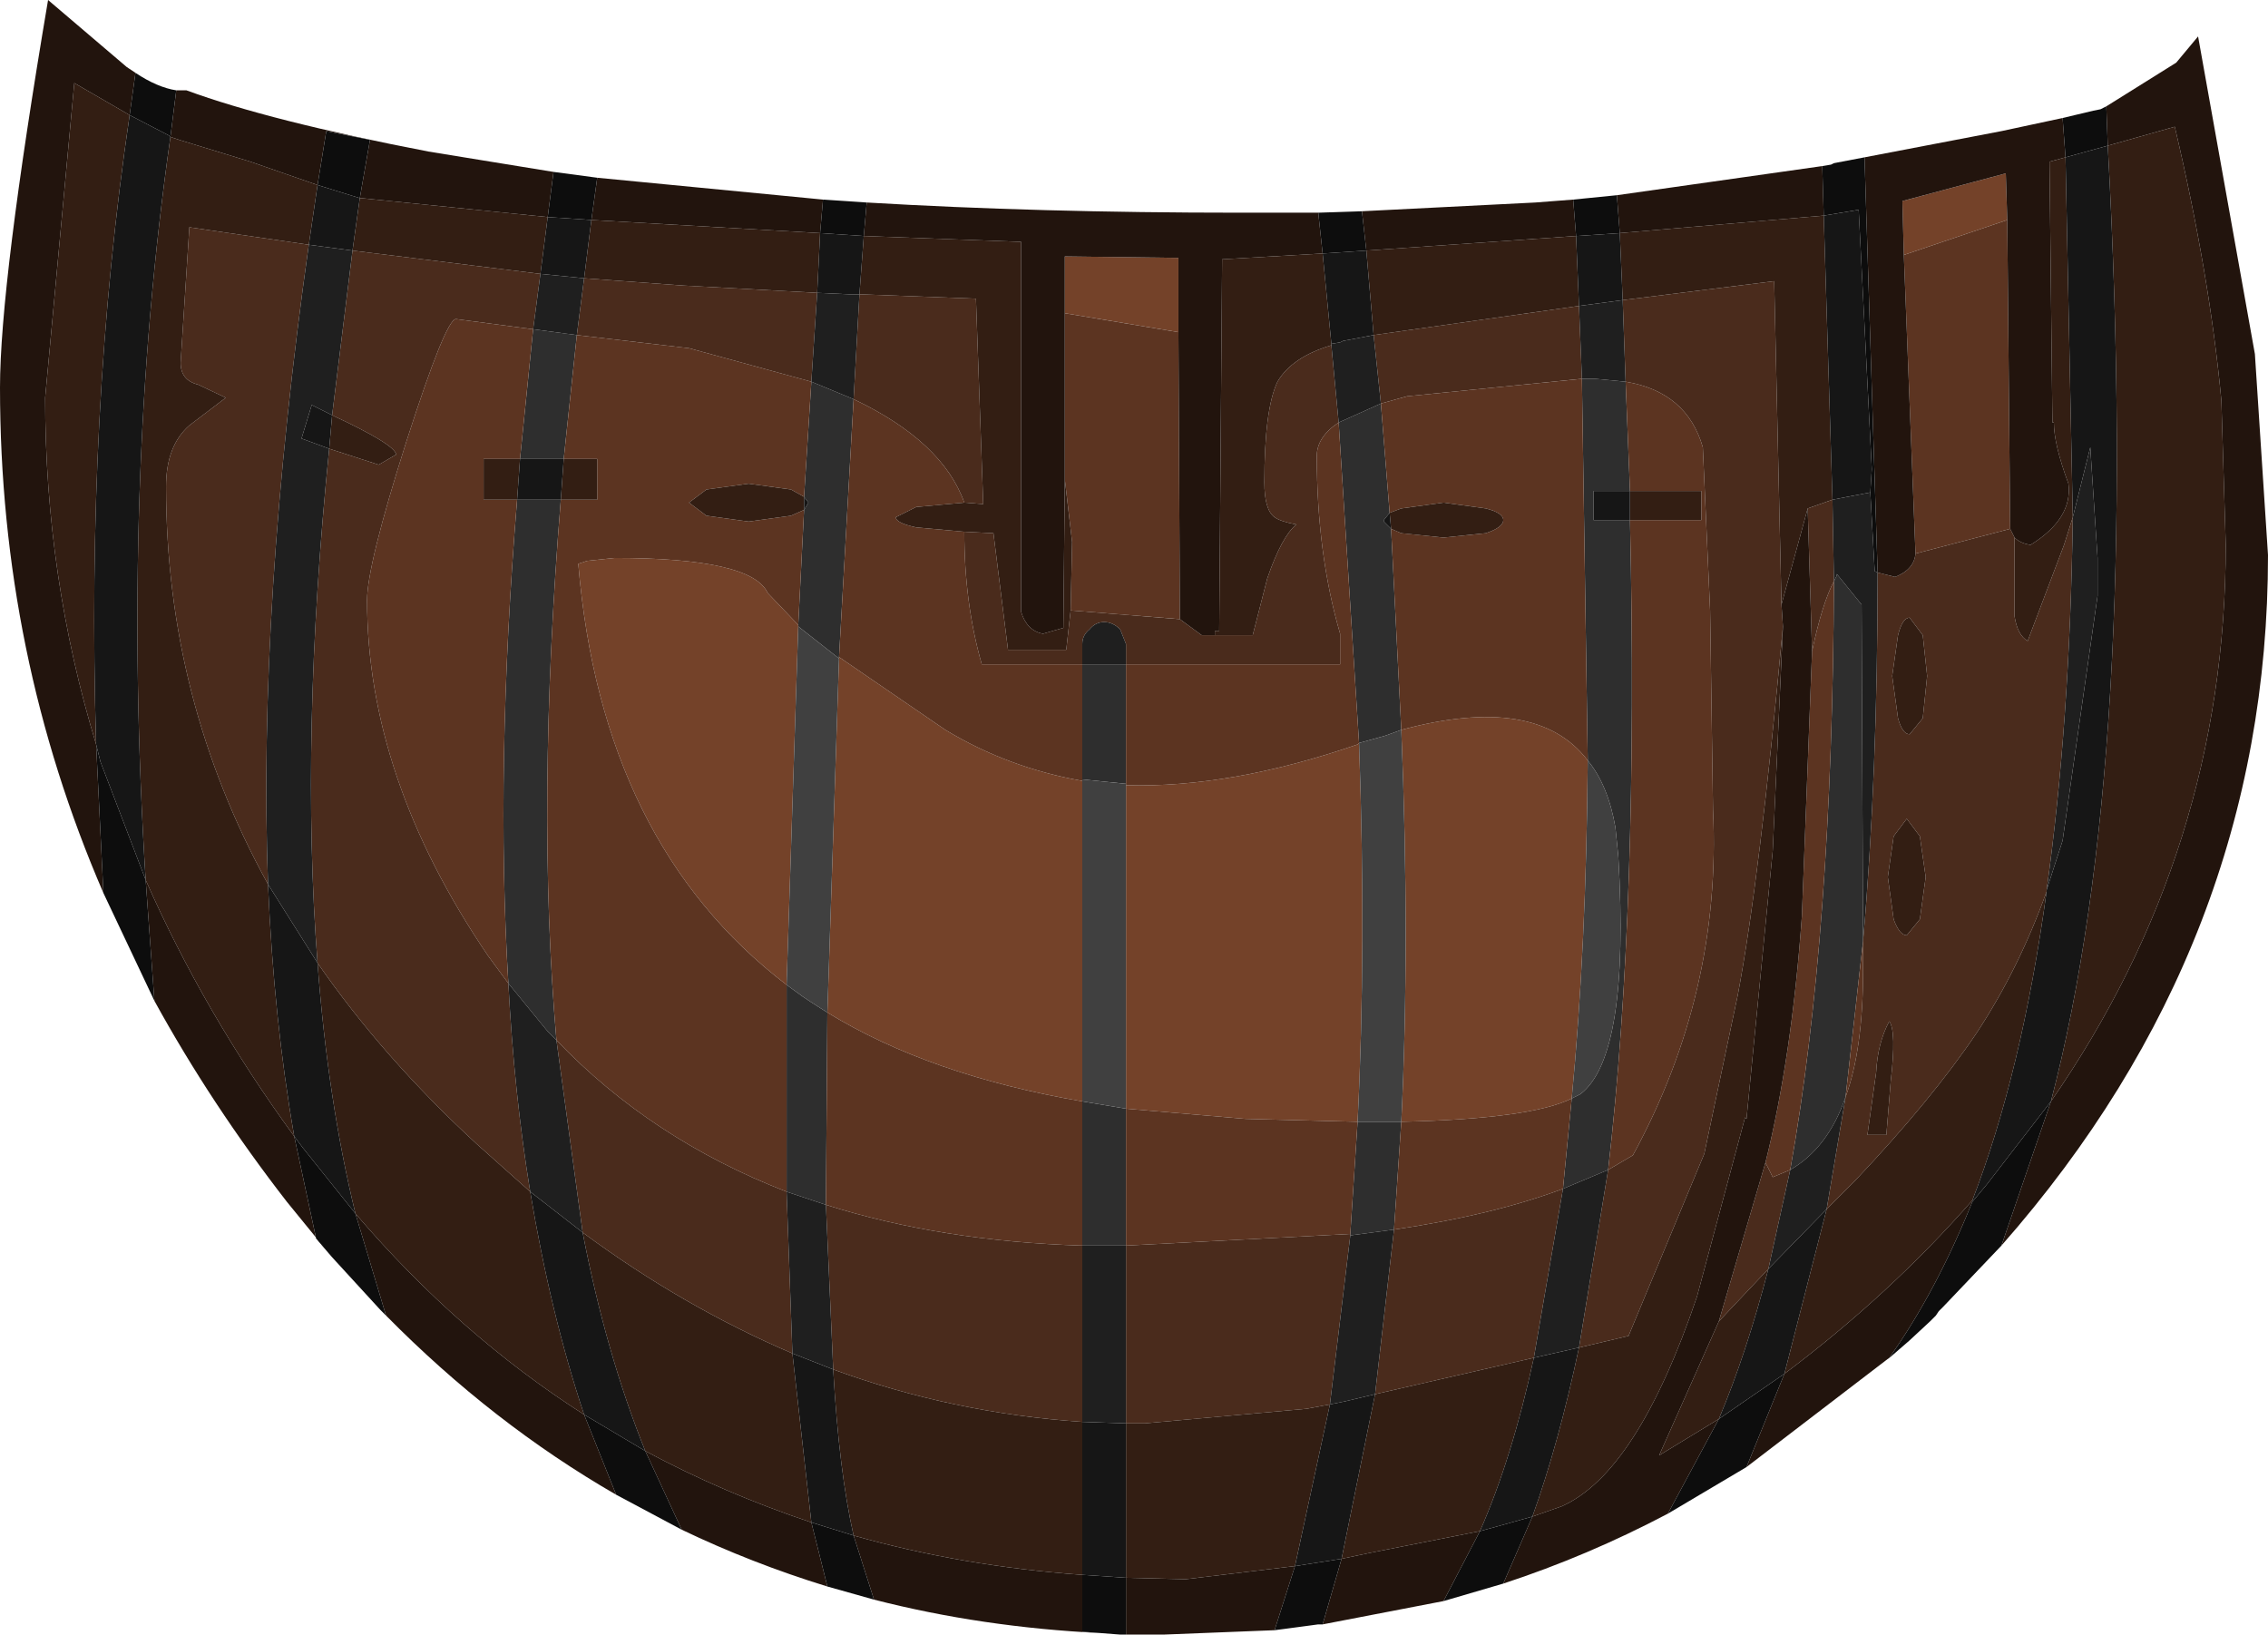 <?xml version="1.0" encoding="UTF-8" standalone="no"?>
<svg xmlns:ffdec="https://www.free-decompiler.com/flash" xmlns:xlink="http://www.w3.org/1999/xlink" ffdec:objectType="shape" height="56.1px" width="77.85px" xmlns="http://www.w3.org/2000/svg">
  <g transform="matrix(1.0, 0.0, 0.0, 1.0, 35.1, 18.8)">
    <path d="M10.85 -4.3 L12.3 -4.95 12.6 -1.2 12.4 -0.95 12.4 -0.9 12.65 -0.65 13.0 6.25 12.45 6.45 11.55 6.7 10.85 -4.3 M19.4 7.3 L19.2 -5.8 19.65 -5.8 20.7 -5.7 20.85 -1.95 19.6 -1.95 19.6 -0.95 20.85 -0.95 Q21.15 12.25 20.1 21.35 L18.55 22.0 18.85 18.9 19.15 18.75 Q20.85 17.45 20.45 10.6 L20.35 9.6 Q20.1 8.15 19.4 7.3 M3.55 4.0 L3.55 8.1 2.05 7.95 2.05 4.0 3.55 4.0 M11.5 19.7 L13.0 19.7 12.75 23.4 12.0 23.5 11.25 23.6 11.25 23.55 11.5 19.7 M27.85 1.15 L27.95 0.95 27.95 0.9 28.8 1.95 28.85 13.5 28.25 18.85 Q27.65 20.6 26.35 21.35 27.8 13.25 27.85 1.15 M2.05 19.0 L3.55 19.25 3.55 23.95 3.15 23.95 3.0 23.95 2.05 23.95 2.05 19.0 M-16.8 -7.5 L-15.3 -7.3 -15.75 -3.05 -17.25 -3.05 -16.8 -7.5 M-17.35 -1.65 L-15.85 -1.65 Q-16.7 8.8 -16.0 16.9 L-16.15 16.75 -16.3 16.6 -17.65 14.95 Q-18.1 7.55 -17.35 -1.65 M-7.5 -1.75 L-7.25 -5.7 -5.8 -5.1 -6.3 3.75 -6.3 3.8 -7.7 2.7 -7.7 2.65 -7.5 -1.3 -7.35 -1.55 -7.5 -1.75 M-8.1 22.1 L-8.1 15.0 -7.55 15.4 -7.25 15.6 -6.7 15.95 -6.75 22.55 -8.1 22.1" fill="#2e2e2e" fill-rule="evenodd" stroke="none"/>
    <path d="M1.45 -8.05 L1.45 -10.0 5.35 -9.95 5.35 -7.4 1.45 -8.05 M13.0 6.25 Q17.65 5.0 19.4 7.3 19.35 13.7 18.85 18.9 17.45 19.6 13.0 19.7 13.3 13.55 13.0 6.25 M3.55 8.15 Q7.15 8.25 11.5 6.75 L11.55 6.7 Q11.8 13.75 11.5 19.7 L7.65 19.6 3.55 19.25 3.55 8.15 M30.25 -10.05 L30.2 -11.9 33.75 -12.85 33.8 -11.25 30.25 -10.05 M2.05 8.0 L2.05 19.0 Q-3.2 18.1 -6.7 15.95 L-6.3 3.8 -6.3 3.75 -2.65 6.25 Q-0.5 7.55 2.05 8.0 M-7.7 2.65 L-7.7 2.7 -8.1 15.0 Q-14.45 10.15 -15.25 0.55 L-14.95 0.45 -14.0 0.35 Q-9.3 0.35 -8.75 1.55 L-7.7 2.65" fill="#744229" fill-rule="evenodd" stroke="none"/>
    <path d="M5.35 -7.4 L5.4 2.45 1.65 2.15 1.7 -0.2 1.45 -2.35 1.45 -8.05 5.35 -7.4 M12.3 -4.95 L13.2 -5.2 19.2 -5.8 19.4 7.3 Q17.65 5.0 13.0 6.25 L12.65 -0.65 13.0 -0.5 14.45 -0.35 15.9 -0.5 Q16.5 -0.7 16.5 -0.95 16.5 -1.2 15.9 -1.35 L14.45 -1.55 13.0 -1.35 12.6 -1.2 12.3 -4.95 M20.85 -1.95 L20.7 -5.7 Q22.8 -5.35 23.35 -3.45 L23.6 2.15 23.7 9.0 Q24.0 15.25 20.95 20.85 L20.1 21.35 Q21.15 12.25 20.85 -0.95 L23.3 -0.95 23.3 -1.95 20.85 -1.95 M10.85 -4.3 L11.55 6.7 11.5 6.75 Q7.15 8.25 3.55 8.15 L3.55 8.1 3.55 4.0 10.9 4.0 10.9 2.95 Q10.1 0.2 10.1 -3.15 10.1 -3.8 10.85 -4.3 M13.0 19.7 Q17.45 19.6 18.85 18.9 L18.55 22.0 Q16.15 22.9 12.75 23.4 L13.0 19.7 M30.65 0.2 L30.25 -10.05 33.8 -11.25 33.9 -0.65 30.65 0.2 M28.85 13.5 L28.85 14.55 Q28.85 17.2 28.25 18.85 L28.85 13.5 M27.1 3.55 Q27.45 1.9 27.85 1.15 27.8 13.25 26.35 21.35 L25.75 21.6 25.5 21.1 Q26.4 17.5 26.75 12.65 L27.1 3.55 M7.9 3.0 L8.05 3.0 7.9 3.0 6.6 3.0 7.9 3.0 M2.05 7.95 L2.05 8.0 Q-0.5 7.55 -2.65 6.25 L-6.3 3.75 -5.8 -5.1 Q-2.75 -3.65 -2.0 -1.55 L-3.65 -1.4 -4.35 -1.05 Q-4.35 -0.85 -3.65 -0.7 L-2.0 -0.55 Q-2.0 1.9 -1.4 4.0 L2.05 4.0 2.05 7.95 M3.55 23.95 L3.55 19.25 7.65 19.6 11.5 19.7 11.25 23.55 3.55 23.95 M2.05 19.0 L2.05 23.95 Q-2.8 23.8 -6.75 22.55 L-6.7 15.95 Q-3.2 18.1 2.05 19.0 M-17.65 14.95 L-18.35 14.0 Q-22.5 7.9 -22.5 1.8 -22.5 0.6 -21.15 -3.65 -19.8 -7.85 -19.45 -7.85 L-16.8 -7.5 -17.25 -3.05 -18.5 -3.05 -18.5 -1.65 -17.35 -1.65 Q-18.1 7.55 -17.65 14.95 M-15.75 -3.05 L-15.3 -7.3 -11.45 -6.85 -7.25 -5.7 -7.5 -1.75 -7.95 -2.0 -9.4 -2.2 -10.85 -2.0 -11.45 -1.55 -10.85 -1.1 -9.4 -0.9 -7.95 -1.1 -7.5 -1.3 -7.7 2.65 -8.75 1.55 Q-9.3 0.35 -14.0 0.35 L-14.95 0.45 -15.25 0.55 Q-14.45 10.15 -8.1 15.0 L-8.1 22.1 Q-12.75 20.3 -16.0 16.9 -16.7 8.8 -15.85 -1.65 L-14.6 -1.65 -14.6 -3.05 -15.75 -3.05" fill="#5c3421" fill-rule="evenodd" stroke="none"/>
    <path d="M5.4 2.45 L6.15 3.0 6.6 3.0 7.9 3.0 8.05 3.0 7.9 3.0 8.4 1.05 Q8.9 -0.4 9.4 -0.8 8.85 -0.9 8.65 -1.05 8.3 -1.3 8.3 -2.25 8.3 -4.75 8.75 -5.7 9.25 -6.55 10.6 -6.95 L10.85 -4.3 Q10.1 -3.8 10.1 -3.15 10.1 0.2 10.9 2.95 L10.9 4.0 3.55 4.0 3.55 3.3 3.35 2.8 Q3.1 2.55 2.8 2.55 2.5 2.55 2.3 2.8 2.05 3.0 2.05 3.3 L2.05 4.0 -1.4 4.0 Q-2.0 1.9 -2.0 -0.55 L-1.0 -0.5 -0.5 3.5 1.5 3.5 1.65 2.15 5.4 2.45 M12.05 -7.3 L19.1 -8.3 19.2 -5.8 13.2 -5.2 12.3 -4.95 12.05 -7.3 M20.7 -5.7 L20.6 -8.5 25.8 -9.15 26.05 1.95 26.1 2.7 Q25.3 11.4 24.55 15.35 L23.4 20.8 20.8 27.05 19.1 27.45 20.1 21.35 20.95 20.85 Q24.0 15.25 23.7 9.0 L23.6 2.15 23.35 -3.45 Q22.8 -5.35 20.7 -5.7 M12.75 23.4 Q16.15 22.9 18.55 22.0 L17.55 27.8 12.1 29.05 12.75 23.4 M35.15 11.75 L35.15 11.8 Q34.2 14.45 32.75 16.65 31.2 18.95 28.55 21.75 L27.6 22.7 28.25 18.85 Q28.85 17.2 28.85 14.55 L28.85 13.5 Q29.35 7.8 29.35 0.85 L29.95 1.0 Q30.6 0.75 30.65 0.2 L33.9 -0.65 34.05 -0.35 34.05 2.35 Q34.15 3.0 34.5 3.2 L35.75 -0.1 36.05 -1.05 Q35.95 6.05 35.15 11.75 M26.95 -1.35 L27.8 -1.65 27.85 1.15 Q27.45 1.9 27.1 3.55 L26.95 -1.35 M30.9 3.0 L30.45 2.4 Q30.2 2.4 30.05 3.0 L29.85 4.4 30.05 5.85 Q30.2 6.4 30.45 6.4 L30.9 5.85 31.05 4.4 30.9 3.0 M30.8 9.9 L30.35 9.3 29.9 9.9 29.7 11.3 29.9 12.75 Q30.1 13.3 30.35 13.3 L30.8 12.75 31.0 11.3 30.8 9.9 M25.5 21.1 L25.75 21.6 26.35 21.35 25.6 24.75 23.9 26.55 25.5 21.1 M29.3 18.0 L29.0 20.15 29.65 20.15 29.8 18.3 Q30.0 16.6 29.75 16.25 29.35 17.0 29.3 18.0 M3.55 23.95 L11.25 23.55 11.25 23.6 10.55 29.4 9.75 29.55 4.2 30.05 3.55 30.05 3.55 23.95 M2.05 23.95 L2.05 30.0 Q-2.4 29.7 -6.5 28.2 L-6.75 22.55 Q-2.8 23.8 2.05 23.95 M-25.9 11.55 Q-29.4 5.2 -29.4 -2.1 -29.4 -3.5 -28.6 -4.2 L-27.35 -5.15 -28.3 -5.6 Q-28.9 -5.75 -28.9 -6.35 L-28.6 -11.0 -24.5 -10.4 Q-26.25 2.0 -25.9 11.55 M-23.0 -10.2 L-16.55 -9.4 -16.8 -7.5 -19.45 -7.85 Q-19.8 -7.85 -21.15 -3.65 -22.5 0.6 -22.5 1.8 -22.5 7.9 -18.35 14.0 L-17.65 14.95 Q-17.45 18.75 -16.9 22.1 L-18.75 20.45 Q-21.95 17.5 -24.2 14.25 -24.8 6.5 -23.8 -3.4 L-22.1 -2.85 -21.5 -3.2 Q-21.55 -3.55 -23.7 -4.55 L-23.0 -10.2 M-15.05 -9.25 L-11.65 -9.0 -7.05 -8.75 -7.25 -5.7 -11.45 -6.85 -15.3 -7.3 -15.05 -9.25 M-5.6 -8.7 L-1.6 -8.55 -1.35 -1.5 -2.0 -1.55 Q-2.75 -3.65 -5.8 -5.1 L-5.6 -8.7 M-15.1 23.5 L-16.0 16.9 Q-12.75 20.3 -8.1 22.1 L-7.9 27.65 Q-11.65 26.05 -15.1 23.5" fill="#4a2b1c" fill-rule="evenodd" stroke="none"/>
    <path d="M6.6 3.0 L6.6 2.85 6.75 2.85 6.85 -9.9 10.3 -10.1 10.6 -7.0 10.6 -6.95 Q9.25 -6.55 8.75 -5.7 8.3 -4.75 8.3 -2.25 8.3 -1.3 8.65 -1.05 8.85 -0.9 9.4 -0.8 8.9 -0.4 8.4 1.05 L7.9 3.0 6.6 3.0 M-5.45 -10.7 L-0.05 -10.5 -0.05 2.2 Q0.15 2.85 0.7 2.95 L1.4 2.75 1.45 -2.35 1.7 -0.2 1.65 2.15 1.5 3.5 -0.5 3.5 -1.0 -0.5 -2.0 -0.55 -3.65 -0.7 Q-4.35 -0.85 -4.35 -1.05 L-3.65 -1.4 -2.0 -1.55 -1.35 -1.5 -1.6 -8.55 -5.6 -8.7 -5.45 -10.7 M20.6 -8.5 L20.5 -10.8 27.5 -11.4 27.8 -1.65 26.95 -1.35 26.05 1.95 25.8 -9.15 20.6 -8.5 M19.0 -10.7 L19.1 -8.3 12.05 -7.3 11.8 -10.2 19.0 -10.7 M12.6 -1.2 L13.0 -1.35 14.45 -1.55 15.9 -1.35 Q16.5 -1.2 16.5 -0.95 16.5 -0.7 15.9 -0.5 L14.45 -0.35 13.0 -0.5 12.65 -0.65 12.6 -1.2 M20.85 -0.95 L20.85 -1.95 23.3 -1.95 23.3 -0.95 20.85 -0.95 M19.1 27.45 L20.8 27.05 23.4 20.8 24.55 15.35 Q25.3 11.4 26.1 2.7 L25.75 10.4 24.85 19.6 24.8 19.55 23.15 25.7 Q21.1 31.75 18.5 32.9 L17.5 33.25 Q18.4 30.75 19.1 27.45 M35.8 -13.4 L36.05 -1.05 35.75 -0.1 34.5 3.2 Q34.15 3.0 34.05 2.35 L34.05 -0.35 Q34.25 -0.15 34.6 -0.1 36.05 -1.0 35.9 -2.2 35.4 -3.55 35.4 -4.3 L35.35 -4.3 35.25 -13.25 35.8 -13.4 M35.15 11.8 Q34.3 18.0 32.6 22.4 29.75 25.65 26.15 28.35 L27.6 22.7 28.55 21.75 Q31.2 18.95 32.75 16.65 34.2 14.45 35.15 11.8 M35.3 19.0 Q38.4 7.15 37.25 -13.8 L39.55 -14.45 Q40.75 -9.35 41.15 -5.05 L41.3 -0.1 Q41.3 10.35 35.3 19.0 M30.8 9.9 L31.0 11.3 30.8 12.75 30.35 13.3 Q30.1 13.3 29.9 12.75 L29.7 11.3 29.9 9.9 30.35 9.3 30.8 9.9 M30.9 3.0 L31.05 4.4 30.9 5.85 30.45 6.4 Q30.2 6.4 30.05 5.85 L29.85 4.4 30.05 3.0 Q30.2 2.4 30.45 2.4 L30.9 3.0 M29.3 18.0 Q29.35 17.0 29.75 16.25 30.0 16.6 29.8 18.3 L29.65 20.15 29.0 20.15 29.3 18.0 M3.55 30.05 L4.2 30.05 9.75 29.55 10.55 29.4 9.35 34.95 5.6 35.4 3.55 35.35 3.55 30.05 M10.95 34.7 L12.1 29.05 17.55 27.8 Q16.8 31.25 15.7 33.75 L11.9 34.5 10.95 34.7 M2.05 30.0 L2.05 35.25 Q-2.1 34.95 -5.8 33.9 -6.3 31.7 -6.5 28.2 -2.4 29.7 2.05 30.0 M23.9 29.9 L21.85 31.15 23.9 26.55 25.6 24.75 Q24.85 27.65 23.9 29.9 M-29.25 -14.1 L-28.95 -14.0 -26.5 -13.25 -24.2 -12.45 -24.5 -10.4 -28.6 -11.0 -28.9 -6.35 Q-28.9 -5.75 -28.3 -5.6 L-27.35 -5.15 -28.6 -4.2 Q-29.4 -3.5 -29.4 -2.1 -29.4 5.2 -25.9 11.55 -25.7 16.2 -25.0 20.2 -28.1 15.95 -30.1 11.4 -30.95 -2.2 -29.25 -14.1 M-22.75 -12.0 L-22.7 -12.0 -16.3 -11.35 -16.55 -9.4 -23.0 -10.2 -22.75 -12.0 M-31.8 6.75 Q-33.55 1.0 -33.55 -5.15 L-32.55 -15.95 -30.65 -14.85 Q-32.15 -4.7 -31.8 6.75 M-23.7 -4.55 Q-21.55 -3.55 -21.5 -3.2 L-22.1 -2.85 -23.8 -3.4 -23.7 -4.55 M-24.2 14.25 Q-21.95 17.5 -18.75 20.45 L-16.9 22.1 Q-16.2 26.3 -15.05 29.75 -19.35 27.0 -22.9 22.85 -23.85 18.95 -24.2 14.25 M-15.05 -9.25 L-14.8 -11.25 -6.95 -10.8 -7.05 -8.75 -11.65 -9.0 -15.05 -9.25 M-17.25 -3.05 L-17.35 -1.65 -18.5 -1.65 -18.5 -3.05 -17.25 -3.05 M-15.85 -1.65 L-15.75 -3.05 -14.6 -3.05 -14.6 -1.65 -15.85 -1.65 M-7.5 -1.3 L-7.95 -1.1 -9.4 -0.9 -10.85 -1.1 -11.45 -1.55 -10.85 -2.0 -9.4 -2.2 -7.95 -2.0 -7.5 -1.75 -7.5 -1.3 M-15.1 23.5 Q-11.65 26.05 -7.9 27.65 L-7.25 33.45 Q-10.25 32.45 -12.95 31.0 -14.3 27.65 -15.1 23.5" fill="#331e13" fill-rule="evenodd" stroke="none"/>
    <path d="M5.35 -7.4 L5.35 -9.95 1.45 -10.0 1.45 -8.05 1.45 -2.35 1.4 2.75 0.7 2.95 Q0.15 2.85 -0.05 2.2 L-0.05 -10.5 -5.45 -10.7 -5.35 -11.85 Q0.55 -11.5 7.45 -11.5 L10.15 -11.5 10.3 -10.1 6.85 -9.9 6.75 2.85 6.6 2.85 6.6 3.0 6.15 3.0 5.4 2.45 5.35 -7.4 M11.8 -10.2 L11.65 -11.55 17.6 -11.85 18.9 -11.95 19.0 -10.7 11.8 -10.2 M20.5 -10.8 L20.4 -12.1 27.45 -13.1 27.5 -11.4 20.5 -10.8 M26.1 2.7 L26.05 1.95 26.95 -1.35 27.1 3.55 26.75 12.65 Q26.4 17.5 25.5 21.1 L23.9 26.55 21.85 31.15 23.9 29.9 22.15 33.15 Q19.4 34.6 16.5 35.55 L17.5 33.25 18.5 32.9 Q21.1 31.75 23.15 25.7 L24.8 19.55 24.85 19.6 25.75 10.4 26.1 2.7 M37.2 -15.15 L39.6 -16.65 40.35 -17.55 42.3 -6.65 42.75 0.25 Q42.75 13.55 33.6 23.95 L35.3 19.0 Q41.3 10.35 41.3 -0.1 L41.15 -5.05 Q40.75 -9.35 39.55 -14.45 L37.25 -13.8 37.2 -15.15 M29.75 27.8 L24.85 31.55 26.15 28.35 Q29.75 25.65 32.6 22.4 L32.6 22.45 Q31.35 25.55 29.75 27.8 M14.45 36.15 L10.3 36.95 10.95 34.7 11.9 34.5 15.7 33.75 14.45 36.15 M8.65 37.15 L4.85 37.3 3.55 37.3 3.55 35.35 5.6 35.4 9.35 34.95 8.65 37.15 M2.7 37.25 Q-1.4 37.05 -5.1 36.1 L-5.8 33.9 Q-2.1 34.95 2.05 35.25 L2.05 37.2 2.7 37.25 M-6.7 35.65 Q-9.3 34.85 -11.7 33.7 L-12.95 31.0 Q-10.25 32.45 -7.25 33.45 L-6.7 35.65 M-13.95 32.5 Q-18.2 30.05 -21.85 26.35 L-22.9 22.85 Q-19.35 27.0 -15.05 29.75 L-13.95 32.5 M-23.7 24.35 L-25.25 22.45 Q-27.85 19.1 -29.8 15.55 L-30.1 11.4 Q-28.1 15.95 -25.0 20.2 L-24.25 23.7 -23.7 24.35 M-31.55 11.85 Q-35.1 3.65 -35.1 -5.5 -35.1 -9.05 -33.45 -18.8 L-30.75 -16.5 -30.45 -16.3 -30.65 -14.85 -32.55 -15.95 -33.55 -5.15 Q-33.55 1.0 -31.8 6.75 L-31.55 11.85 M-29.05 -15.7 L-28.7 -15.7 Q-25.85 -14.65 -20.4 -13.6 L-16.1 -12.9 -16.3 -11.35 -22.7 -12.0 -22.75 -12.0 -22.4 -14.0 -23.9 -14.3 -24.2 -12.45 -26.5 -13.25 -28.95 -14.0 -29.25 -14.1 -29.05 -15.7 M-14.6 -12.7 L-6.85 -11.95 -6.95 -10.8 -14.8 -11.25 -14.6 -12.7 M35.7 -14.75 L35.8 -13.4 35.25 -13.25 35.35 -4.3 35.4 -4.3 Q35.4 -3.55 35.9 -2.2 36.05 -1.0 34.6 -0.1 34.25 -0.15 34.05 -0.35 L33.9 -0.65 33.8 -11.25 33.75 -12.85 30.2 -11.9 30.25 -10.05 30.65 0.2 Q30.6 0.75 29.95 1.0 L29.35 0.85 28.9 -13.4 33.6 -14.3 35.7 -14.75" fill="#22140d" fill-rule="evenodd" stroke="none"/>
    <path d="M10.3 -10.1 L10.15 -11.5 11.65 -11.55 11.8 -10.2 10.3 -10.1 M-5.35 -11.85 L-5.45 -10.7 -6.95 -10.8 -6.85 -11.95 -5.35 -11.85 M19.0 -10.7 L18.9 -11.95 20.4 -12.1 20.5 -10.8 19.0 -10.7 M27.5 -11.4 L27.45 -13.1 27.75 -13.15 27.85 -13.2 28.9 -13.4 29.35 0.85 29.25 0.8 29.1 -1.9 29.15 -2.7 28.7 -11.6 27.5 -11.4 M33.6 23.95 L31.6 26.05 31.45 26.2 31.35 26.35 31.15 26.55 30.45 27.2 29.7 27.85 29.75 27.8 Q31.35 25.55 32.6 22.45 L33.1 21.85 34.45 20.1 35.3 19.0 33.6 23.95 M24.85 31.55 L22.15 33.15 23.9 29.9 26.15 28.35 24.85 31.55 M16.5 35.55 L14.45 36.15 15.7 33.75 16.25 33.6 17.5 33.25 16.5 35.55 M10.3 36.95 L10.15 36.95 8.65 37.15 9.35 34.95 10.95 34.7 10.3 36.95 M3.55 37.3 L3.35 37.3 2.7 37.25 2.05 37.2 2.05 35.25 3.55 35.35 3.55 37.3 M-5.1 36.1 L-6.7 35.65 -7.25 33.45 -5.8 33.9 -5.1 36.1 M-11.7 33.7 L-13.95 32.5 -15.05 29.75 -12.95 31.0 -11.7 33.7 M-21.85 26.35 L-22.05 26.15 -23.7 24.35 -24.25 23.7 -25.0 20.2 -24.7 20.6 -22.9 22.85 -21.85 26.35 M-29.8 15.55 L-31.55 11.85 -31.8 6.75 -31.65 7.35 -30.1 11.4 -29.8 15.55 M-30.45 -16.3 Q-29.7 -15.8 -29.05 -15.7 L-29.25 -14.1 -29.3 -14.15 -30.65 -14.85 -30.45 -16.3 M-16.1 -12.9 L-14.6 -12.7 -14.8 -11.25 -16.3 -11.35 -16.1 -12.9 M37.25 -13.8 L35.8 -13.4 35.7 -14.75 36.75 -15.0 37.0 -15.05 37.2 -15.15 37.25 -13.8 M-24.2 -12.45 L-23.9 -14.3 -22.4 -14.0 -22.75 -12.0 -24.2 -12.45" fill="#0d0d0d" fill-rule="evenodd" stroke="none"/>
    <path d="M10.6 -7.0 L10.3 -10.1 11.8 -10.2 12.05 -7.3 11.0 -7.1 10.9 -7.05 10.6 -7.0 M19.0 -10.7 L20.5 -10.8 20.6 -8.5 19.1 -8.3 19.0 -10.7 M12.65 -0.65 L12.4 -0.9 12.4 -0.95 12.6 -1.2 12.65 -0.65 M20.85 -0.95 L19.6 -0.95 19.6 -1.95 20.85 -1.95 20.85 -0.95 M17.55 27.8 L19.1 27.45 Q18.4 30.75 17.5 33.25 L16.25 33.6 15.7 33.75 Q16.8 31.25 17.55 27.8 M35.8 -13.4 L37.25 -13.8 Q38.4 7.15 35.3 19.0 L34.45 20.1 33.1 21.85 32.6 22.45 32.6 22.4 Q34.3 18.0 35.15 11.8 L35.15 11.75 35.7 10.05 36.9 1.65 36.9 1.45 36.9 1.25 36.9 1.0 36.9 0.8 36.9 0.5 36.9 0.35 36.65 -3.45 36.05 -1.05 35.8 -13.4 M27.5 -11.4 L28.7 -11.6 29.15 -2.7 29.1 -1.9 27.8 -1.65 27.5 -11.4 M12.1 29.05 L10.95 34.7 9.35 34.95 10.55 29.4 11.05 29.3 12.1 29.05 M2.05 30.0 L3.55 30.05 3.55 35.35 2.05 35.25 2.05 30.0 M26.15 28.35 L23.9 29.9 Q24.85 27.65 25.6 24.75 L27.6 22.7 26.15 28.35 M-6.5 28.2 Q-6.3 31.7 -5.8 33.9 L-7.25 33.45 -7.9 27.65 -6.5 28.2 M-30.65 -14.85 L-29.3 -14.15 -29.25 -14.1 Q-30.95 -2.2 -30.1 11.4 L-31.65 7.35 -31.8 6.75 Q-32.15 -4.7 -30.65 -14.85 M-25.0 20.2 Q-25.7 16.2 -25.9 11.55 L-24.2 14.25 Q-23.85 18.95 -22.9 22.85 L-24.7 20.6 -25.0 20.2 M-24.5 -10.4 L-24.2 -12.45 -22.75 -12.0 -23.0 -10.2 -24.5 -10.4 M-16.55 -9.4 L-16.3 -11.35 -14.8 -11.25 -15.05 -9.25 -16.55 -9.4 M-23.8 -3.4 L-24.75 -3.75 -24.4 -4.9 -23.7 -4.55 -23.8 -3.4 M-7.05 -8.75 L-6.95 -10.8 -5.45 -10.7 -5.6 -8.7 -5.95 -8.7 -7.05 -8.75 M-17.25 -3.05 L-15.75 -3.05 -15.85 -1.65 -17.35 -1.65 -17.25 -3.05 M-7.5 -1.3 L-7.5 -1.75 -7.35 -1.55 -7.5 -1.3 M-16.9 22.1 L-15.1 23.5 Q-14.3 27.65 -12.95 31.0 L-15.05 29.75 Q-16.2 26.3 -16.9 22.1" fill="#161616" fill-rule="evenodd" stroke="none"/>
    <path d="M10.6 -6.95 L10.6 -7.0 10.9 -7.05 11.0 -7.1 12.05 -7.3 12.3 -4.95 10.85 -4.3 10.6 -6.95 M19.1 -8.3 L20.6 -8.5 20.7 -5.7 19.65 -5.8 19.2 -5.8 19.1 -8.3 M20.1 21.35 L19.1 27.45 17.55 27.8 18.55 22.0 20.1 21.35 M36.05 -1.05 L36.65 -3.45 36.9 0.35 36.9 0.5 36.9 0.8 36.9 1.0 36.9 1.25 36.9 1.45 36.9 1.65 35.7 10.05 35.15 11.75 Q35.95 6.05 36.05 -1.05 M29.1 -1.9 L29.25 0.8 29.35 0.85 Q29.35 7.8 28.85 13.5 L28.8 1.95 27.95 0.9 27.95 0.95 27.85 1.15 27.8 -1.65 29.1 -1.9 M28.25 18.85 L27.6 22.7 25.6 24.75 26.35 21.35 Q27.65 20.6 28.25 18.85 M2.05 4.0 L2.05 3.3 Q2.05 3.0 2.3 2.8 2.5 2.55 2.8 2.55 3.1 2.55 3.35 2.8 L3.55 3.3 3.55 4.0 2.05 4.0 M2.05 23.95 L3.0 23.95 3.15 23.95 3.55 23.95 3.55 30.05 2.05 30.0 2.05 23.95 M10.55 29.4 L11.25 23.6 12.0 23.5 12.75 23.4 12.1 29.05 11.05 29.3 10.55 29.4 M-24.5 -10.4 L-23.0 -10.2 -23.7 -4.55 -24.4 -4.9 -24.75 -3.75 -23.8 -3.4 Q-24.8 6.5 -24.2 14.25 L-25.9 11.55 Q-26.25 2.0 -24.5 -10.4 M-16.9 22.1 Q-17.45 18.75 -17.65 14.95 L-16.3 16.6 -16.15 16.75 -16.0 16.9 -15.1 23.5 -16.9 22.1 M-16.8 -7.5 L-16.55 -9.4 -15.05 -9.25 -15.3 -7.3 -16.8 -7.5 M-7.25 -5.7 L-7.05 -8.75 -5.95 -8.7 -5.6 -8.7 -5.8 -5.1 -7.25 -5.7 M-7.9 27.65 L-8.1 22.1 -6.75 22.55 -6.5 28.2 -7.9 27.65" fill="#1f1f1f" fill-rule="evenodd" stroke="none"/>
    <path d="M11.55 6.7 L12.45 6.45 13.0 6.25 Q13.3 13.55 13.0 19.7 L11.5 19.7 Q11.8 13.75 11.55 6.7 M18.85 18.9 Q19.35 13.7 19.4 7.3 20.1 8.15 20.35 9.6 L20.45 10.6 Q20.85 17.45 19.15 18.75 L18.85 18.9 M3.55 8.1 L3.55 8.15 3.55 19.25 2.05 19.0 2.05 8.0 2.05 7.95 3.55 8.1 M-7.7 2.7 L-6.3 3.8 -6.7 15.95 -7.25 15.6 -7.55 15.4 -8.1 15.0 -7.7 2.7" fill="#404040" fill-rule="evenodd" stroke="none"/>
  </g>
</svg>
